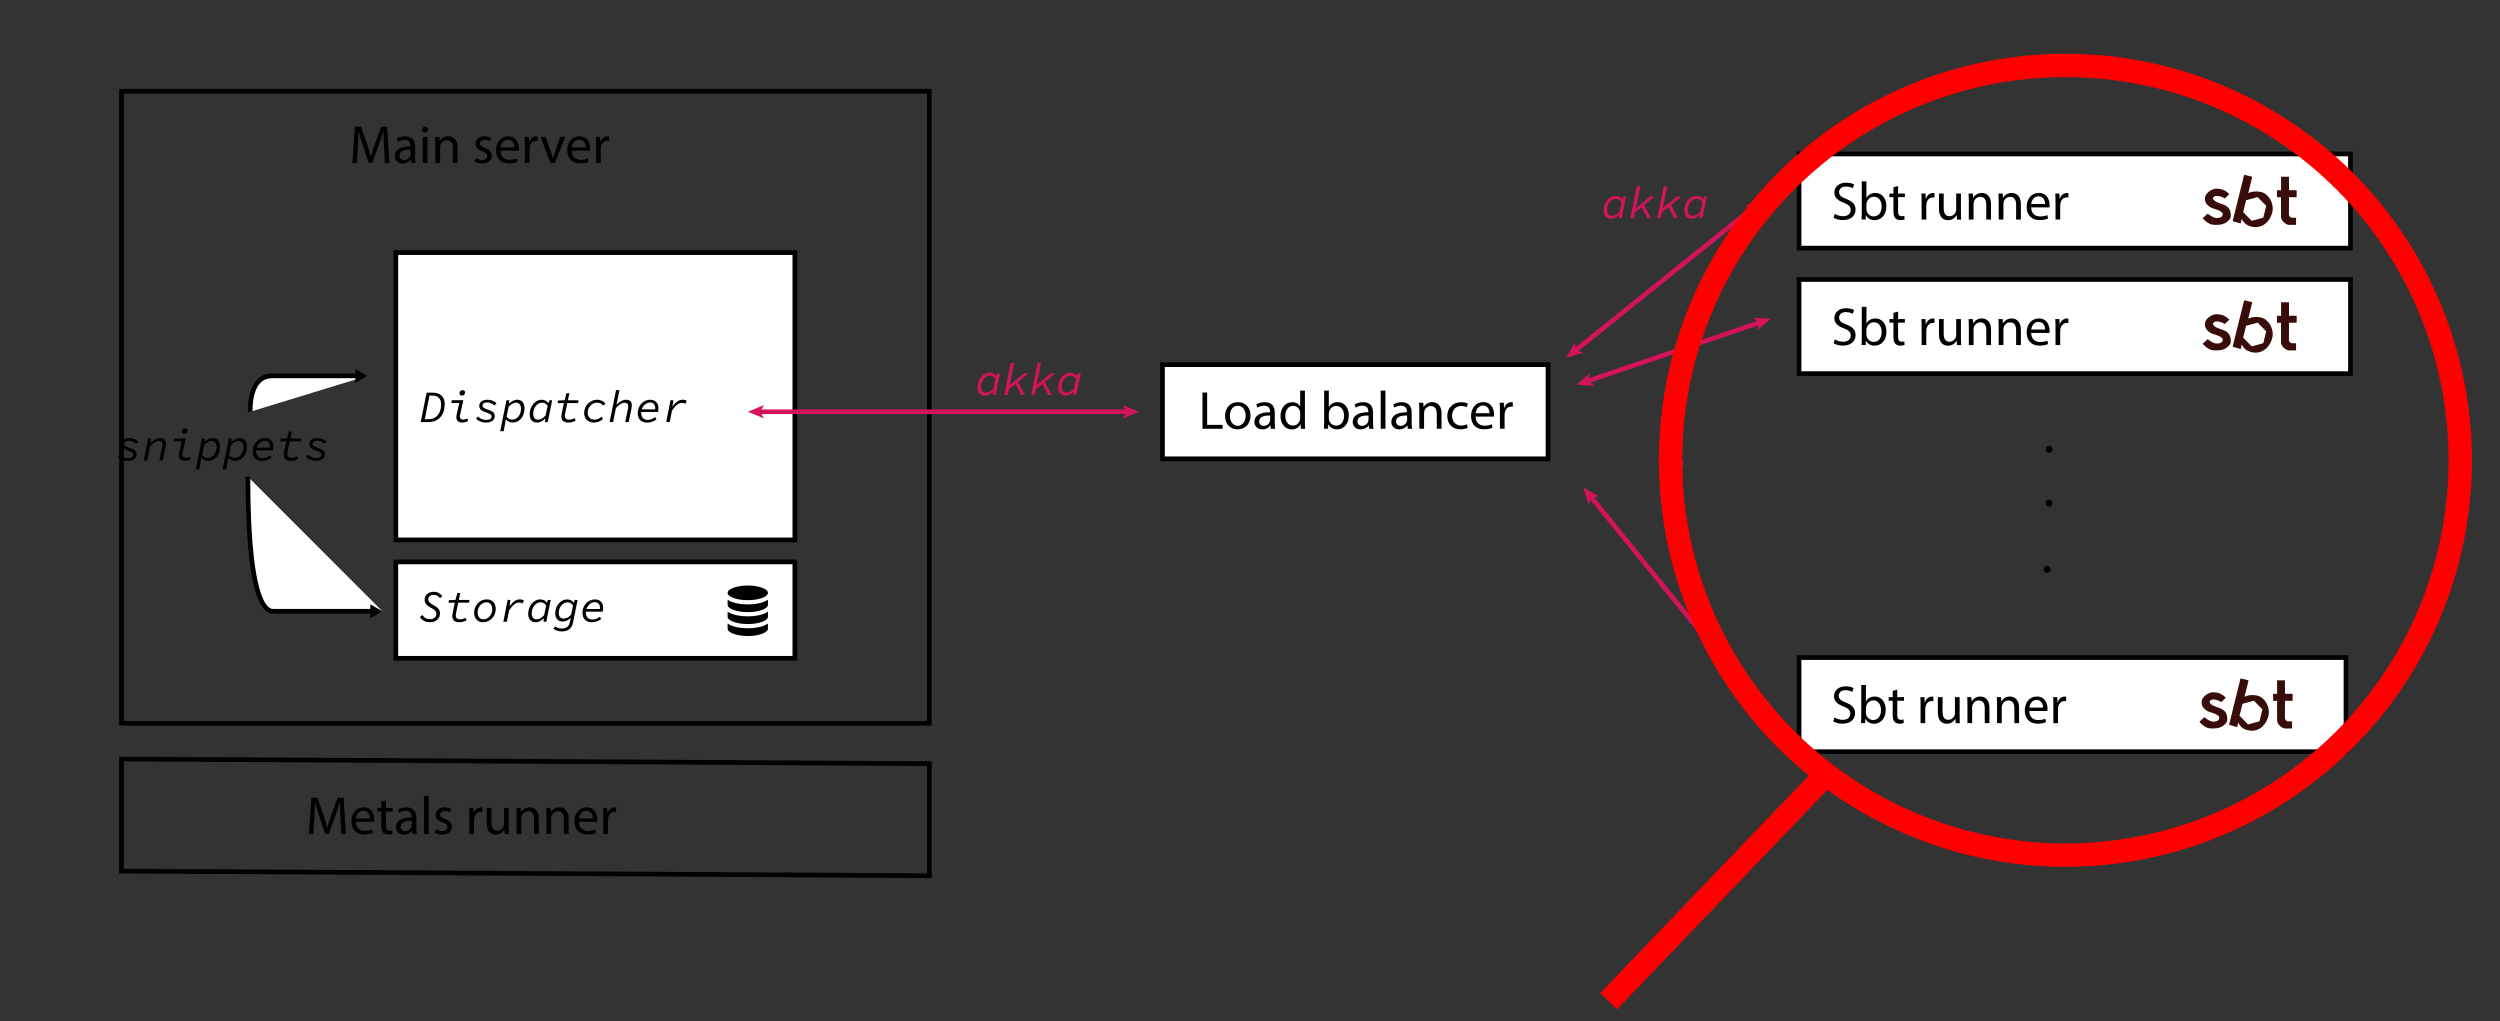 <?xml version="1.0" encoding="utf-8"?>
<!-- Generator: Adobe Illustrator 26.0.1, SVG Export Plug-In . SVG Version: 6.00 Build 0)  -->
<svg version="1.1" id="Layer_1" xmlns="http://www.w3.org/2000/svg" xmlns:xlink="http://www.w3.org/1999/xlink" x="0px" y="0px"
	 viewBox="0 0 1070 437" style="enable-background:new 0 0 1070 437;" xml:space="preserve">
<rect x="0" y="0" width="1070" height="437" fill="#333333" stroke="none"/>
<style type="text/css">
	.st0{fill:#FFFFFF;stroke:#000000;stroke-width:3;stroke-miterlimit:10;}
	.st1{fill:none;stroke:#D4145A;stroke-width:2;stroke-linecap:round;stroke-miterlimit:10;}
	.st2{fill:#D4145A;}
	.st3{fill:#FFFFFF;stroke:#000000;stroke-width:2;stroke-miterlimit:10;}
	.st4{fill:#FFFFFF;}
	.st5{fill:none;stroke:#000000;stroke-width:2;stroke-miterlimit:10;}
	.st6{fill:none;stroke:#D4145A;stroke-width:2;stroke-miterlimit:10;}
	.st7{fill:#380D09;}
	.st8{fill:url(#SVGID_1_);}
	.st9{fill:url(#SVGID_00000126302661713450855180000004460845294604666295_);}
	.st10{fill:url(#SVGID_00000044176819439540539820000010463084611781677247_);}
	.st11{fill:url(#SVGID_00000121266672227125290190000002489706898854717064_);}
	.st12{fill:url(#SVGID_00000122688299636443101160000002663856614888203152_);}
	.st13{fill:none;stroke:#D4145A;stroke-miterlimit:10;}
	.st14{fill:url(#SVGID_00000022542744233394939550000017510074016319963282_);}
	.st15{fill:url(#SVGID_00000167381222700012250990000001252634021657695422_);}
	.st16{fill:url(#SVGID_00000098218928547696685390000003131801573117448333_);}
	.st17{fill:url(#SVGID_00000029757748722338593960000017772569378101101233_);}
	.st18{fill:url(#SVGID_00000035511740069786041870000001794290878975689390_);}
	.st19{fill-rule:evenodd;clip-rule:evenodd;fill:#9AA7B0;}
	.st20{fill-rule:evenodd;clip-rule:evenodd;fill:#40B6E0;fill-opacity:0.7;}
	.st21{fill:none;stroke:#000000;stroke-miterlimit:10;}
	.st22{fill:none;stroke:#FF0000;stroke-width:10;stroke-miterlimit:10;}
</style>
<g>
	<path d="M164.34,62.92c-0.12-2.16-0.25-4.77-0.23-6.7h-0.07c-0.53,1.82-1.17,3.75-1.96,5.89l-2.74,7.53h-1.52l-2.51-7.39
		c-0.74-2.19-1.36-4.19-1.8-6.03h-0.05c-0.05,1.93-0.16,4.54-0.3,6.86l-0.41,6.65h-1.91l1.08-15.52h2.56l2.65,7.51
		c0.65,1.91,1.17,3.61,1.57,5.23h0.07c0.39-1.57,0.94-3.27,1.63-5.23l2.76-7.51h2.56l0.97,15.52h-1.96L164.34,62.92z"/>
	<path d="M176.01,69.74l-0.16-1.4h-0.07c-0.62,0.88-1.82,1.66-3.41,1.66c-2.26,0-3.41-1.59-3.41-3.2c0-2.69,2.39-4.17,6.7-4.14
		v-0.23c0-0.92-0.25-2.58-2.53-2.58c-1.04,0-2.12,0.32-2.9,0.83l-0.46-1.34c0.92-0.6,2.26-0.99,3.66-0.99
		c3.41,0,4.24,2.33,4.24,4.56v4.17c0,0.97,0.05,1.91,0.18,2.67H176.01z M175.71,64.05c-2.21-0.05-4.72,0.35-4.72,2.51
		c0,1.31,0.88,1.93,1.91,1.93c1.45,0,2.37-0.92,2.69-1.87c0.07-0.21,0.12-0.44,0.12-0.64V64.05z"/>
	<path d="M183.2,55.46c0.02,0.69-0.48,1.24-1.29,1.24c-0.71,0-1.22-0.55-1.22-1.24c0-0.71,0.53-1.27,1.27-1.27
		C182.71,54.19,183.2,54.75,183.2,55.46z M180.94,69.74V58.59h2.03v11.14H180.94z"/>
	<path d="M186.33,61.61c0-1.15-0.02-2.1-0.09-3.02h1.8l0.12,1.84h0.05c0.55-1.06,1.84-2.1,3.68-2.1c1.54,0,3.94,0.92,3.94,4.74v6.65
		h-2.03v-6.42c0-1.8-0.67-3.29-2.58-3.29c-1.34,0-2.37,0.94-2.72,2.07c-0.09,0.25-0.14,0.6-0.14,0.94v6.7h-2.03V61.61z"/>
	<path d="M203.71,67.66c0.6,0.39,1.66,0.81,2.67,0.81c1.47,0,2.17-0.74,2.17-1.66c0-0.97-0.58-1.5-2.07-2.05
		c-2-0.71-2.95-1.82-2.95-3.15c0-1.8,1.45-3.27,3.84-3.27c1.13,0,2.12,0.32,2.74,0.69l-0.51,1.47c-0.44-0.28-1.24-0.64-2.28-0.64
		c-1.2,0-1.87,0.69-1.87,1.52c0,0.92,0.67,1.34,2.12,1.89c1.93,0.74,2.92,1.7,2.92,3.36c0,1.96-1.52,3.34-4.17,3.34
		c-1.22,0-2.35-0.3-3.13-0.76L203.71,67.66z"/>
	<path d="M214.23,64.53c0.05,2.74,1.8,3.87,3.82,3.87c1.45,0,2.33-0.25,3.08-0.58l0.35,1.45c-0.71,0.32-1.93,0.69-3.71,0.69
		c-3.43,0-5.48-2.26-5.48-5.62c0-3.36,1.98-6.01,5.23-6.01c3.64,0,4.61,3.2,4.61,5.25c0,0.41-0.05,0.74-0.07,0.94H214.23z
		 M220.17,63.08c0.02-1.29-0.53-3.29-2.81-3.29c-2.05,0-2.95,1.89-3.11,3.29H220.17z"/>
	<path d="M224.64,62.07c0-1.31-0.02-2.44-0.09-3.48h1.77l0.07,2.19h0.09c0.51-1.5,1.73-2.44,3.09-2.44c0.23,0,0.39,0.02,0.58,0.07
		v1.91c-0.21-0.05-0.41-0.07-0.69-0.07c-1.43,0-2.44,1.08-2.72,2.6c-0.05,0.28-0.09,0.6-0.09,0.94v5.94h-2V62.07z"/>
	<path d="M233.53,58.59l2.19,6.26c0.37,1.01,0.67,1.93,0.9,2.85h0.07c0.25-0.92,0.58-1.84,0.94-2.85l2.16-6.26h2.12l-4.38,11.14
		h-1.93l-4.24-11.14H233.53z"/>
	<path d="M244.72,64.53c0.05,2.74,1.8,3.87,3.82,3.87c1.45,0,2.33-0.25,3.08-0.58l0.35,1.45c-0.71,0.32-1.93,0.69-3.71,0.69
		c-3.43,0-5.48-2.26-5.48-5.62c0-3.36,1.98-6.01,5.23-6.01c3.64,0,4.61,3.2,4.61,5.25c0,0.41-0.05,0.74-0.07,0.94H244.72z
		 M250.66,63.08c0.02-1.29-0.53-3.29-2.81-3.29c-2.05,0-2.95,1.89-3.11,3.29H250.66z"/>
	<path d="M255.12,62.07c0-1.31-0.02-2.44-0.09-3.48h1.77l0.07,2.19h0.09c0.51-1.5,1.73-2.44,3.09-2.44c0.23,0,0.39,0.02,0.58,0.07
		v1.91c-0.21-0.05-0.41-0.07-0.69-0.07c-1.43,0-2.44,1.08-2.72,2.6c-0.05,0.28-0.09,0.6-0.09,0.94v5.94h-2V62.07z"/>
</g>
<rect x="169.42" y="240.5" class="st3" width="170.77" height="41.25"/>
<rect x="169.42" y="108.11" class="st3" width="170.77" height="122.96"/>
<g>
	<path d="M179.73,264.06l1.04-0.84c0.75,1.17,1.82,1.8,3.26,1.8c1.57,0,2.74-0.88,2.74-2.32c0-0.96-0.59-1.55-1.55-2.11l-1.44-0.86
		c-1.09-0.63-2.05-1.59-2.05-3.05c0-1.94,1.63-3.4,3.88-3.4c1.63,0,2.97,0.82,3.72,1.86l-1,0.84c-0.61-0.79-1.55-1.42-2.8-1.42
		c-1.34,0-2.24,0.94-2.24,1.98c0,0.96,0.67,1.52,1.46,1.99l1.52,0.9c1.19,0.75,2.05,1.61,2.05,3.13c0,2.36-1.88,3.76-4.28,3.76
		C182.01,266.32,180.59,265.44,179.73,264.06z"/>
	<path d="M193.58,263.65c0-0.4,0.06-0.77,0.15-1.21l0.92-4.49h-2.71l0.21-1.09l2.8-0.1l0.81-2.99H197l-0.61,2.99h4.58l-0.25,1.19
		h-4.6l-0.94,4.53c-0.08,0.35-0.1,0.59-0.1,0.84c0,1.19,0.67,1.75,1.73,1.75c0.92,0,1.75-0.29,2.42-0.67l0.48,1.07
		c-0.81,0.5-1.98,0.84-3.28,0.84C194.46,266.32,193.58,265.25,193.58,263.65z"/>
	<path d="M202.92,262.23c0-3.26,2.51-5.7,5.37-5.7c2.44,0,3.89,1.67,3.89,4.09c0,3.26-2.51,5.7-5.35,5.7
		C204.38,266.32,202.92,264.65,202.92,262.23z M210.69,260.72c0-1.8-0.94-2.93-2.51-2.93c-1.98,0-3.76,1.94-3.76,4.35
		c0,1.8,0.94,2.93,2.51,2.93C208.91,265.07,210.69,263.14,210.69,260.72z"/>
	<path d="M217.26,256.75l1.23,0.02l-0.4,2.67h0.08c1.05-1.59,2.55-2.9,4.18-2.9c0.81,0,1.44,0.17,1.88,0.48l-0.59,1.27
		c-0.48-0.29-0.94-0.4-1.55-0.4c-1.44,0-2.93,1.36-4.2,3.38l-0.98,4.83h-1.48L217.26,256.75z"/>
	<path d="M226.07,262.75c0-3.34,2.28-6.21,5.12-6.21c1.32,0,2.32,0.56,2.84,1.4h0.08l0.38-1.17h1.21l-1.88,9.32h-1.21l0.13-1.42
		h-0.08c-0.98,1-2.21,1.65-3.41,1.65C227.33,266.32,226.07,265.07,226.07,262.75z M232.89,263.27l0.86-4.12
		c-0.63-0.98-1.51-1.36-2.38-1.36c-2.13,0-3.8,2.24-3.8,4.74c0,1.75,0.84,2.55,2.13,2.55C230.73,265.07,231.88,264.46,232.89,263.27
		z"/>
	<path d="M236.89,269.1l0.69-1.07c0.75,0.65,1.84,1,2.88,1c1.65,0,2.99-0.75,3.38-2.53l0.44-1.98h-0.08c-0.9,0.88-2.13,1.5-3.32,1.5
		c-1.98,0-3.24-1.27-3.24-3.49c0-3.28,2.28-5.98,5.06-5.98c1.32,0,2.32,0.56,2.84,1.4h0.08l0.4-1.17h1.19l-1.98,9.78
		c-0.52,2.63-2.46,3.7-4.79,3.7C238.9,270.25,237.73,269.75,236.89,269.1z M244.42,263.12l0.84-3.95c-0.67-0.98-1.48-1.38-2.4-1.38
		c-1.99,0-3.72,2.09-3.72,4.49c0,1.71,0.82,2.49,2.17,2.49C242.33,264.77,243.45,264.17,244.42,263.12z"/>
	<path d="M249.3,262.29c0-3.36,2.49-5.75,5.31-5.75c2.28,0,3.55,1.52,3.55,3.59c0,0.65-0.15,1.42-0.25,1.67h-7.48l0.19-1.15h6.66
		l-0.61,0.29c0.08-0.27,0.12-0.58,0.12-0.86c0-1.46-0.86-2.36-2.24-2.36c-1.8,0-3.78,1.8-3.78,4.51c0,1.88,1.11,2.93,2.8,2.93
		c1.23,0,2.32-0.52,3.18-1.21l0.56,1c-0.94,0.75-2.4,1.38-4.03,1.38C250.85,266.32,249.3,264.9,249.3,262.29z"/>
</g>
<path d="M328.68,266.87v2.21c0,1.73-4.02,3.14-8.63,3.14c-4.61,0-8.63-1.41-8.63-3.14v-2.21c2.09,1.57,6.05,2.03,8.63,2.03
	C322.64,268.9,326.6,268.43,328.68,266.87z M320.05,263.8c-2.6,0-6.55-0.47-8.63-2.03v2.19c0,1.74,4.02,3.14,8.63,3.14
	c4.62,0,8.63-1.41,8.63-3.14v-2.19C326.59,263.33,322.63,263.8,320.05,263.8z M320.05,250.6c-4.61,0-8.63,1.41-8.63,3.14
	c0,1.74,4.02,3.14,8.63,3.14c4.62,0,8.63-1.41,8.63-3.14C328.68,252.01,324.66,250.6,320.05,250.6z M320.05,258.69
	c-2.6,0-6.55-0.47-8.63-2.03v2.2c0,1.74,4.02,3.14,8.63,3.14c4.62,0,8.63-1.41,8.63-3.14v-2.2
	C326.59,258.22,322.63,258.69,320.05,258.69z"/>
<g>
	<path d="M182.59,168.05h2.51c3.41,0,5.24,1.78,5.24,4.91c0,4.58-2.55,7.67-6.87,7.67h-3.39L182.59,168.05z M183.47,179.41
		c3.3,0,5.33-2.47,5.33-6.35c0-2.4-1.32-3.78-3.76-3.78h-1.21l-2.01,10.13H183.47z"/>
	<path d="M195.31,178.52c0-0.33,0.06-0.65,0.13-1.04l1.13-4.99h-3.41l0.25-1.19h4.87l-1.38,6.33c-0.06,0.21-0.08,0.42-0.08,0.59
		c0,0.98,0.58,1.38,1.42,1.38c0.58,0,1.11-0.19,1.78-0.48l0.34,1.11c-0.79,0.36-1.53,0.61-2.55,0.61
		C196.33,180.86,195.31,180.06,195.31,178.52z M196.64,168.3c0-0.71,0.61-1.32,1.32-1.32c0.67,0,1.11,0.38,1.11,1.04
		c0,0.75-0.61,1.32-1.34,1.32C197.12,169.34,196.64,168.97,196.64,168.3z"/>
	<path d="M203.74,179.16l0.86-0.94c0.9,1.02,2.19,1.5,3.53,1.5c1.3,0,2.26-0.46,2.26-1.48c0-0.9-0.9-1.25-2.46-1.76
		c-1.94-0.65-2.8-1.44-2.8-2.74c0-1.78,1.59-2.65,3.49-2.65c1.78,0,3.11,0.73,3.89,1.52l-0.83,0.92c-0.77-0.67-1.84-1.29-3.22-1.29
		c-1.21,0-1.94,0.5-1.94,1.32c0,0.86,0.81,1.25,2.3,1.76c1.75,0.58,2.95,1.21,2.95,2.72c0,2.01-1.75,2.82-3.93,2.82
		C206.25,180.86,204.64,180.19,203.74,179.16z"/>
	<path d="M216.75,171.31h1.23l-0.17,1.44h0.08c0.96-0.9,2.15-1.67,3.43-1.67c1.94,0,3.18,1.32,3.18,3.7c0,3.38-2.05,6.08-5.12,6.08
		c-1.17,0-2.21-0.56-2.8-1.34h-0.08l-0.35,1.99l-0.58,3.05h-1.48L216.75,171.31z M222.98,174.99c0-1.8-0.86-2.67-2.17-2.67
		c-0.94,0-2.15,0.67-3.13,1.78l-0.86,4.18c0.65,0.98,1.55,1.32,2.46,1.32C221.41,179.62,222.98,177.51,222.98,174.99z"/>
	<path d="M226.7,177.3c0-3.34,2.28-6.21,5.12-6.21c1.32,0,2.32,0.56,2.84,1.4h0.08l0.38-1.17h1.21l-1.88,9.32h-1.21l0.13-1.42h-0.08
		c-0.98,1-2.21,1.65-3.41,1.65C227.97,180.86,226.7,179.62,226.7,177.3z M233.53,177.81l0.86-4.12c-0.63-0.98-1.51-1.36-2.38-1.36
		c-2.13,0-3.8,2.24-3.8,4.74c0,1.75,0.84,2.55,2.13,2.55C231.37,179.62,232.52,179,233.53,177.81z"/>
	<path d="M240.27,178.2c0-0.4,0.06-0.77,0.15-1.21l0.92-4.49h-2.71l0.21-1.09l2.8-0.1l0.81-2.99h1.23l-0.61,2.99h4.58l-0.25,1.19
		h-4.6l-0.94,4.53c-0.08,0.35-0.1,0.59-0.1,0.84c0,1.19,0.67,1.75,1.73,1.75c0.92,0,1.75-0.29,2.42-0.67l0.48,1.07
		c-0.81,0.5-1.98,0.84-3.28,0.84C241.15,180.86,240.27,179.79,240.27,178.2z"/>
	<path d="M250.02,176.76c0-3.4,2.7-5.68,5.62-5.68c1.63,0,2.84,0.79,3.51,1.67l-0.96,0.84c-0.67-0.84-1.53-1.27-2.74-1.27
		c-1.92,0-3.93,1.88-3.93,4.26c0,2.03,1.27,3.03,2.99,3.03c1.09,0,2.11-0.52,2.97-1.29l0.59,1.02c-0.98,0.9-2.36,1.52-3.76,1.52
		C251.88,180.86,250.02,179.48,250.02,176.76z"/>
	<path d="M263.66,166.98h1.48l-1.02,5.01l-0.31,1.19h0.08c1.15-1.13,2.49-2.09,4.12-2.09c1.65,0,2.4,0.92,2.4,2.32
		c0,0.54-0.08,1.02-0.17,1.53l-1.15,5.7h-1.48l1.11-5.54c0.1-0.48,0.17-0.88,0.17-1.3c0-0.92-0.52-1.42-1.48-1.42
		c-1.25,0-2.53,0.82-3.8,2.24l-1.21,6.02h-1.48L263.66,166.98z"/>
	<path d="M272.96,176.84c0-3.36,2.49-5.75,5.31-5.75c2.28,0,3.55,1.52,3.55,3.59c0,0.65-0.15,1.42-0.25,1.67h-7.48l0.19-1.15h6.66
		l-0.61,0.29c0.08-0.27,0.12-0.58,0.12-0.86c0-1.46-0.86-2.36-2.24-2.36c-1.8,0-3.78,1.8-3.78,4.51c0,1.88,1.11,2.93,2.8,2.93
		c1.23,0,2.32-0.52,3.18-1.21l0.56,1c-0.94,0.75-2.4,1.38-4.03,1.38C274.52,180.86,272.96,179.44,272.96,176.84z"/>
	<path d="M286.97,171.29l1.23,0.02l-0.4,2.67h0.08c1.05-1.59,2.55-2.9,4.18-2.9c0.81,0,1.44,0.17,1.88,0.48l-0.59,1.27
		c-0.48-0.29-0.94-0.4-1.55-0.4c-1.44,0-2.93,1.36-4.2,3.38l-0.98,4.83h-1.48L286.97,171.29z"/>
</g>
<g>
	<path d="M50.41,195.54l0.86-0.94c0.9,1.02,2.19,1.5,3.53,1.5c1.3,0,2.26-0.46,2.26-1.48c0-0.9-0.9-1.25-2.46-1.76
		c-1.94-0.65-2.8-1.44-2.8-2.74c0-1.78,1.59-2.65,3.49-2.65c1.78,0,3.11,0.73,3.89,1.52l-0.83,0.92c-0.77-0.67-1.84-1.29-3.22-1.29
		c-1.21,0-1.94,0.5-1.94,1.32c0,0.86,0.81,1.25,2.3,1.76c1.75,0.58,2.95,1.21,2.95,2.72c0,2.01-1.75,2.82-3.93,2.82
		C52.92,197.24,51.31,196.57,50.41,195.54z"/>
	<path d="M63.4,187.69h1.23l-0.25,1.9h0.08c1.13-1.11,2.51-2.13,4.18-2.13c1.65,0,2.4,0.92,2.4,2.32c0,0.54-0.08,1.02-0.17,1.53
		l-1.15,5.7h-1.48l1.11-5.54c0.1-0.48,0.17-0.88,0.17-1.3c0-0.92-0.52-1.42-1.48-1.42c-1.25,0-2.53,0.82-3.8,2.24l-1.21,6.02h-1.48
		L63.4,187.69z"/>
	<path d="M76.52,194.9c0-0.33,0.06-0.65,0.13-1.04l1.13-4.99h-3.41l0.25-1.19h4.87l-1.38,6.33c-0.06,0.21-0.08,0.42-0.08,0.59
		c0,0.98,0.58,1.38,1.42,1.38c0.58,0,1.11-0.19,1.78-0.48l0.34,1.11c-0.79,0.36-1.53,0.61-2.55,0.61
		C77.54,197.24,76.52,196.44,76.52,194.9z M77.85,184.68c0-0.71,0.61-1.32,1.32-1.32c0.67,0,1.11,0.38,1.11,1.04
		c0,0.75-0.61,1.32-1.34,1.32C78.33,185.72,77.85,185.35,77.85,184.68z"/>
	<path d="M86.45,187.69h1.23l-0.17,1.44h0.08c0.96-0.9,2.15-1.67,3.43-1.67c1.94,0,3.18,1.32,3.18,3.7c0,3.38-2.05,6.08-5.12,6.08
		c-1.17,0-2.21-0.56-2.8-1.34H86.2l-0.35,1.99l-0.58,3.05H83.8L86.45,187.69z M92.68,191.37c0-1.8-0.86-2.67-2.17-2.67
		c-0.94,0-2.15,0.67-3.13,1.78l-0.86,4.18c0.65,0.98,1.55,1.32,2.46,1.32C91.11,196,92.68,193.89,92.68,191.37z"/>
	<path d="M97.96,187.69h1.23l-0.17,1.44h0.08c0.96-0.9,2.15-1.67,3.43-1.67c1.94,0,3.18,1.32,3.18,3.7c0,3.38-2.05,6.08-5.12,6.08
		c-1.17,0-2.21-0.56-2.8-1.34h-0.08l-0.35,1.99l-0.58,3.05h-1.48L97.96,187.69z M104.19,191.37c0-1.8-0.86-2.67-2.17-2.67
		c-0.94,0-2.15,0.67-3.13,1.78l-0.86,4.18c0.65,0.98,1.55,1.32,2.46,1.32C102.62,196,104.19,193.89,104.19,191.37z"/>
	<path d="M108.13,193.22c0-3.36,2.49-5.75,5.31-5.75c2.28,0,3.55,1.52,3.55,3.59c0,0.65-0.15,1.42-0.25,1.67h-7.48l0.19-1.15h6.66
		l-0.61,0.29c0.08-0.27,0.12-0.58,0.12-0.86c0-1.46-0.86-2.36-2.24-2.36c-1.8,0-3.78,1.8-3.78,4.51c0,1.88,1.11,2.93,2.8,2.93
		c1.23,0,2.32-0.52,3.18-1.21l0.56,1c-0.94,0.75-2.4,1.38-4.03,1.38C109.68,197.24,108.13,195.82,108.13,193.22z"/>
	<path d="M121.48,194.58c0-0.4,0.06-0.77,0.15-1.21l0.92-4.49h-2.71l0.21-1.09l2.8-0.1l0.81-2.99h1.23l-0.61,2.99h4.58l-0.25,1.19
		h-4.6l-0.94,4.53c-0.08,0.35-0.1,0.59-0.1,0.84c0,1.19,0.67,1.75,1.73,1.75c0.92,0,1.75-0.29,2.42-0.67l0.48,1.07
		c-0.81,0.5-1.98,0.84-3.28,0.84C122.36,197.24,121.48,196.17,121.48,194.58z"/>
	<path d="M131,195.54l0.86-0.94c0.9,1.02,2.19,1.5,3.53,1.5c1.3,0,2.26-0.46,2.26-1.48c0-0.9-0.9-1.25-2.46-1.76
		c-1.94-0.65-2.8-1.44-2.8-2.74c0-1.78,1.59-2.65,3.49-2.65c1.78,0,3.11,0.73,3.89,1.52l-0.83,0.92c-0.77-0.67-1.84-1.29-3.22-1.29
		c-1.21,0-1.94,0.5-1.94,1.32c0,0.86,0.81,1.25,2.3,1.76c1.75,0.58,2.95,1.21,2.95,2.72c0,2.01-1.75,2.82-3.93,2.82
		C133.51,197.24,131.9,196.57,131,195.54z"/>
</g>
<g>
	<path class="st4" d="M107.06,176.23c0-15.35,7.68-15.35,9.59-15.35s40.61,0,40.61,0"/>
	<g>
		<path class="st5" d="M107.06,176.23c0-15.35,7.67-15.35,9.59-15.35c1.52,0,26.17,0,36.31,0"/>
		<g>
			<polygon points="152.09,163.87 157.27,160.88 152.09,157.88 			"/>
		</g>
	</g>
</g>
<g>
	<path class="st4" d="M106.1,204.05c0,15.35,0.63,26.6,1.58,34.86c2.64,22.7,7.8,22.7,9.41,22.7c2.2,0,46.56,0,46.56,0"/>
	<g>
		<path class="st5" d="M106.1,204.05c0,15.35,0.63,26.6,1.58,34.86c2.64,22.7,7.8,22.7,9.41,22.7c1.78,0,31.07,0,42.26,0"/>
		<g>
			<polygon points="158.49,264.6 163.67,261.61 158.49,258.62 			"/>
		</g>
	</g>
</g>
<g>
	<path d="M145.7,350.14c-0.12-2.16-0.25-4.77-0.23-6.7h-0.07c-0.53,1.82-1.17,3.75-1.96,5.89l-2.74,7.53h-1.52l-2.51-7.39
		c-0.74-2.19-1.36-4.19-1.8-6.03h-0.05c-0.05,1.93-0.16,4.54-0.3,6.86l-0.41,6.65h-1.91l1.08-15.52h2.56l2.65,7.51
		c0.65,1.91,1.17,3.61,1.57,5.23h0.07c0.39-1.57,0.94-3.27,1.63-5.23l2.76-7.51h2.56l0.97,15.52h-1.96L145.7,350.14z"/>
	<path d="M152.33,351.75c0.05,2.74,1.8,3.87,3.82,3.87c1.45,0,2.33-0.25,3.08-0.58l0.35,1.45c-0.71,0.32-1.93,0.69-3.71,0.69
		c-3.43,0-5.48-2.26-5.48-5.62c0-3.36,1.98-6.01,5.23-6.01c3.64,0,4.61,3.2,4.61,5.25c0,0.41-0.05,0.74-0.07,0.94H152.33z
		 M158.27,350.3c0.02-1.29-0.53-3.29-2.81-3.29c-2.05,0-2.95,1.89-3.11,3.29H158.27z"/>
	<path d="M165.18,342.61v3.2h2.9v1.54h-2.9v6.01c0,1.38,0.39,2.16,1.52,2.16c0.53,0,0.92-0.07,1.17-0.14l0.09,1.52
		c-0.39,0.16-1.01,0.28-1.8,0.28c-0.94,0-1.7-0.3-2.19-0.85c-0.58-0.6-0.78-1.59-0.78-2.9v-6.08h-1.73v-1.54h1.73v-2.67
		L165.18,342.61z"/>
	<path d="M176.53,356.95l-0.16-1.4h-0.07c-0.62,0.88-1.82,1.66-3.41,1.66c-2.26,0-3.41-1.59-3.41-3.2c0-2.69,2.39-4.17,6.7-4.14
		v-0.23c0-0.92-0.25-2.58-2.53-2.58c-1.04,0-2.12,0.32-2.9,0.83l-0.46-1.34c0.92-0.6,2.26-0.99,3.66-0.99
		c3.41,0,4.24,2.33,4.24,4.56v4.17c0,0.97,0.05,1.91,0.18,2.67H176.53z M176.23,351.26c-2.21-0.05-4.72,0.35-4.72,2.51
		c0,1.31,0.88,1.93,1.91,1.93c1.45,0,2.37-0.92,2.69-1.87c0.07-0.21,0.12-0.44,0.12-0.64V351.26z"/>
	<path d="M181.46,340.6h2.03v16.35h-2.03V340.6z"/>
	<path d="M186.62,354.88c0.6,0.39,1.66,0.81,2.67,0.81c1.47,0,2.17-0.74,2.17-1.66c0-0.97-0.58-1.5-2.07-2.05
		c-2-0.71-2.95-1.82-2.95-3.15c0-1.8,1.45-3.27,3.84-3.27c1.13,0,2.12,0.32,2.74,0.69l-0.51,1.47c-0.44-0.28-1.24-0.64-2.28-0.64
		c-1.2,0-1.87,0.69-1.87,1.52c0,0.92,0.67,1.34,2.12,1.89c1.93,0.74,2.92,1.7,2.92,3.36c0,1.96-1.52,3.34-4.17,3.34
		c-1.22,0-2.35-0.3-3.13-0.76L186.62,354.88z"/>
	<path d="M200.89,349.28c0-1.31-0.02-2.44-0.09-3.48h1.77l0.07,2.19h0.09c0.51-1.5,1.73-2.44,3.09-2.44c0.23,0,0.39,0.02,0.58,0.07
		v1.91c-0.21-0.05-0.41-0.07-0.69-0.07c-1.43,0-2.44,1.08-2.72,2.6c-0.05,0.28-0.09,0.6-0.09,0.94v5.94h-2V349.28z"/>
	<path d="M217.75,353.91c0,1.15,0.02,2.16,0.09,3.04h-1.8l-0.12-1.82h-0.05c-0.53,0.9-1.7,2.07-3.68,2.07
		c-1.75,0-3.85-0.97-3.85-4.88v-6.52h2.03v6.17c0,2.12,0.65,3.55,2.49,3.55c1.36,0,2.3-0.94,2.67-1.84c0.12-0.3,0.18-0.67,0.18-1.04
		v-6.84h2.03V353.91z"/>
	<path d="M221.11,348.82c0-1.15-0.02-2.1-0.09-3.02h1.8l0.12,1.84h0.05c0.55-1.06,1.84-2.1,3.68-2.1c1.54,0,3.94,0.92,3.94,4.74
		v6.65h-2.03v-6.42c0-1.8-0.67-3.29-2.58-3.29c-1.34,0-2.37,0.94-2.72,2.07c-0.09,0.25-0.14,0.6-0.14,0.94v6.7h-2.03V348.82z"/>
	<path d="M233.88,348.82c0-1.15-0.02-2.1-0.09-3.02h1.8l0.12,1.84h0.05c0.55-1.06,1.84-2.1,3.68-2.1c1.54,0,3.94,0.92,3.94,4.74
		v6.65h-2.03v-6.42c0-1.8-0.67-3.29-2.58-3.29c-1.34,0-2.37,0.94-2.72,2.07c-0.09,0.25-0.14,0.6-0.14,0.94v6.7h-2.03V348.82z"/>
	<path d="M247.79,351.75c0.05,2.74,1.8,3.87,3.82,3.87c1.45,0,2.33-0.25,3.08-0.58l0.35,1.45c-0.71,0.32-1.93,0.69-3.71,0.69
		c-3.43,0-5.48-2.26-5.48-5.62c0-3.36,1.98-6.01,5.23-6.01c3.64,0,4.61,3.2,4.61,5.25c0,0.41-0.05,0.74-0.07,0.94H247.79z
		 M253.73,350.3c0.02-1.29-0.53-3.29-2.81-3.29c-2.05,0-2.95,1.89-3.11,3.29H253.73z"/>
	<path d="M258.2,349.28c0-1.31-0.02-2.44-0.09-3.48h1.77l0.07,2.19h0.09c0.51-1.5,1.73-2.44,3.09-2.44c0.23,0,0.39,0.02,0.58,0.07
		v1.91c-0.21-0.05-0.41-0.07-0.69-0.07c-1.43,0-2.44,1.08-2.72,2.6c-0.05,0.28-0.09,0.6-0.09,0.94v5.94h-2V349.28z"/>
</g>
<rect x="52" y="39.04" class="st5" width="345.76" height="270.54"/>
<polygon class="st5" points="397.76,374.82 52,372.82 52,324.85 397.76,326.85 "/>
<g>
	<g>
		<line class="st6" x1="324.99" y1="176.23" x2="482.57" y2="176.23"/>
		<g>
			<polygon class="st2" points="320.05,176.23 327.01,179.07 325.36,176.23 327.01,173.38 			"/>
		</g>
		<g>
			<polygon class="st2" points="487.51,176.23 480.55,179.07 482.2,176.23 480.55,173.38 			"/>
		</g>
	</g>
</g>
<rect x="497.53" y="156.08" class="st3" width="165.01" height="40.29"/>
<g>
	<path d="M514.66,168h2v13.84h6.63v1.68h-8.63V168z"/>
	<path d="M535.22,177.85c0,4.12-2.85,5.92-5.55,5.92c-3.02,0-5.34-2.21-5.34-5.73c0-3.73,2.44-5.92,5.53-5.92
		C533.05,172.12,535.22,174.44,535.22,177.85z M526.38,177.97c0,2.44,1.41,4.28,3.38,4.28c1.93,0,3.38-1.82,3.38-4.33
		c0-1.89-0.94-4.28-3.34-4.28C527.41,173.64,526.38,175.85,526.38,177.97z"/>
	<path d="M543.94,183.52l-0.16-1.4h-0.07c-0.62,0.88-1.82,1.66-3.41,1.66c-2.26,0-3.41-1.59-3.41-3.2c0-2.69,2.39-4.17,6.7-4.14
		v-0.23c0-0.92-0.25-2.58-2.53-2.58c-1.04,0-2.12,0.32-2.9,0.83l-0.46-1.34c0.92-0.6,2.26-0.99,3.66-0.99
		c3.41,0,4.24,2.33,4.24,4.56v4.17c0,0.97,0.05,1.91,0.18,2.67H543.94z M543.64,177.83c-2.21-0.05-4.72,0.35-4.72,2.51
		c0,1.31,0.88,1.93,1.91,1.93c1.45,0,2.37-0.92,2.69-1.87c0.07-0.21,0.12-0.44,0.12-0.64V177.83z"/>
	<path d="M558.5,167.17v13.47c0,0.99,0.02,2.12,0.09,2.88h-1.82l-0.09-1.93h-0.05c-0.62,1.24-1.98,2.19-3.8,2.19
		c-2.69,0-4.77-2.28-4.77-5.66c-0.02-3.71,2.28-5.99,5-5.99c1.7,0,2.86,0.81,3.36,1.7h0.05v-6.65H558.5z M556.47,176.91
		c0-0.25-0.02-0.6-0.09-0.85c-0.3-1.29-1.41-2.35-2.92-2.35c-2.09,0-3.34,1.84-3.34,4.31c0,2.26,1.11,4.12,3.29,4.12
		c1.36,0,2.6-0.9,2.97-2.42c0.07-0.28,0.09-0.55,0.09-0.88V176.91z"/>
	<path d="M566.65,183.52c0.05-0.76,0.09-1.89,0.09-2.88v-13.47h2v7h0.05c0.71-1.24,2-2.05,3.8-2.05c2.76,0,4.72,2.3,4.7,5.69
		c0,3.98-2.51,5.96-5,5.96c-1.61,0-2.9-0.62-3.73-2.1h-0.07l-0.09,1.84H566.65z M568.74,179.05c0,0.25,0.05,0.51,0.09,0.74
		c0.39,1.4,1.57,2.37,3.04,2.37c2.12,0,3.38-1.73,3.38-4.28c0-2.23-1.15-4.14-3.32-4.14c-1.38,0-2.67,0.94-3.09,2.49
		c-0.05,0.23-0.11,0.51-0.11,0.83V179.05z"/>
	<path d="M586.01,183.52l-0.16-1.4h-0.07c-0.62,0.88-1.82,1.66-3.41,1.66c-2.26,0-3.41-1.59-3.41-3.2c0-2.69,2.39-4.17,6.7-4.14
		v-0.23c0-0.92-0.25-2.58-2.53-2.58c-1.04,0-2.12,0.32-2.9,0.83l-0.46-1.34c0.92-0.6,2.26-0.99,3.66-0.99
		c3.41,0,4.24,2.33,4.24,4.56v4.17c0,0.97,0.05,1.91,0.18,2.67H586.01z M585.71,177.83c-2.21-0.05-4.72,0.35-4.72,2.51
		c0,1.31,0.88,1.93,1.91,1.93c1.45,0,2.37-0.92,2.69-1.87c0.07-0.21,0.12-0.44,0.12-0.64V177.83z"/>
	<path d="M590.94,167.17h2.03v16.35h-2.03V167.17z"/>
	<path d="M602.54,183.52l-0.16-1.4h-0.07c-0.62,0.88-1.82,1.66-3.41,1.66c-2.26,0-3.41-1.59-3.41-3.2c0-2.69,2.39-4.17,6.7-4.14
		v-0.23c0-0.92-0.25-2.58-2.53-2.58c-1.04,0-2.12,0.32-2.9,0.83l-0.46-1.34c0.92-0.6,2.26-0.99,3.66-0.99
		c3.41,0,4.24,2.33,4.24,4.56v4.17c0,0.97,0.05,1.91,0.18,2.67H602.54z M602.24,177.83c-2.21-0.05-4.72,0.35-4.72,2.51
		c0,1.31,0.88,1.93,1.91,1.93c1.45,0,2.37-0.92,2.69-1.87c0.07-0.21,0.12-0.44,0.12-0.64V177.83z"/>
	<path d="M607.47,175.39c0-1.15-0.02-2.1-0.09-3.02h1.8l0.12,1.84h0.05c0.55-1.06,1.84-2.1,3.68-2.1c1.54,0,3.94,0.92,3.94,4.74
		v6.65h-2.03v-6.42c0-1.8-0.67-3.29-2.58-3.29c-1.34,0-2.37,0.94-2.72,2.07c-0.09,0.25-0.14,0.6-0.14,0.94v6.7h-2.03V175.39z"/>
	<path d="M628.19,183.1c-0.53,0.28-1.7,0.65-3.2,0.65c-3.36,0-5.55-2.28-5.55-5.69c0-3.43,2.35-5.92,5.99-5.92
		c1.2,0,2.26,0.3,2.81,0.58l-0.46,1.57c-0.48-0.28-1.24-0.53-2.35-0.53c-2.56,0-3.94,1.89-3.94,4.21c0,2.58,1.66,4.17,3.87,4.17
		c1.15,0,1.91-0.3,2.49-0.55L628.19,183.1z"/>
	<path d="M631.55,178.31c0.05,2.74,1.8,3.87,3.82,3.87c1.45,0,2.33-0.25,3.08-0.58l0.35,1.45c-0.71,0.32-1.93,0.69-3.71,0.69
		c-3.43,0-5.48-2.26-5.48-5.62c0-3.36,1.98-6.01,5.23-6.01c3.64,0,4.61,3.2,4.61,5.25c0,0.41-0.05,0.74-0.07,0.94H631.55z
		 M637.49,176.86c0.02-1.29-0.53-3.29-2.81-3.29c-2.05,0-2.95,1.89-3.11,3.29H637.49z"/>
	<path d="M641.96,175.85c0-1.31-0.02-2.44-0.09-3.48h1.77l0.07,2.19h0.09c0.51-1.5,1.73-2.44,3.09-2.44c0.23,0,0.39,0.02,0.58,0.07
		v1.91c-0.21-0.05-0.41-0.07-0.69-0.07c-1.43,0-2.44,1.08-2.72,2.6c-0.05,0.28-0.09,0.6-0.09,0.94v5.94h-2V175.85z"/>
</g>
<g>
	<path class="st2" d="M418.37,165.75c0-3.34,2.28-6.21,5.12-6.21c1.32,0,2.32,0.56,2.84,1.4h0.08l0.38-1.17H428l-1.88,9.32h-1.21
		l0.13-1.42h-0.08c-0.98,1-2.21,1.65-3.41,1.65C419.63,169.32,418.37,168.07,418.37,165.75z M425.2,166.27l0.86-4.12
		c-0.63-0.98-1.51-1.36-2.38-1.36c-2.13,0-3.8,2.24-3.8,4.74c0,1.75,0.84,2.55,2.13,2.55C423.03,168.07,424.18,167.46,425.2,166.27z
		"/>
	<path class="st2" d="M432.55,155.43h1.5l-1.86,9.28h0.08l6.06-4.95h1.78l-4.87,4.14l-3.43,2.72l-0.5,2.46h-1.48L432.55,155.43z
		 M435.56,163.18l3.09,5.91h-1.55l-2.55-4.93L435.56,163.18z"/>
	<path class="st2" d="M444.06,155.43h1.5l-1.86,9.28h0.08l6.06-4.95h1.78l-4.87,4.14l-3.43,2.72l-0.5,2.46h-1.48L444.06,155.43z
		 M447.07,163.18l3.09,5.91h-1.55l-2.55-4.93L447.07,163.18z"/>
	<path class="st2" d="M452.9,165.75c0-3.34,2.28-6.21,5.12-6.21c1.32,0,2.32,0.56,2.84,1.4h0.08l0.38-1.17h1.21l-1.88,9.32h-1.21
		l0.13-1.42h-0.08c-0.98,1-2.21,1.65-3.41,1.65C454.17,169.32,452.9,168.07,452.9,165.75z M459.73,166.27l0.86-4.12
		c-0.63-0.98-1.51-1.36-2.38-1.36c-2.13,0-3.8,2.24-3.8,4.74c0,1.75,0.84,2.55,2.13,2.55C457.57,168.07,458.72,167.46,459.73,166.27
		z"/>
</g>
<g>
	<line class="st4" x1="670.4" y1="153.1" x2="754.11" y2="85.83"/>
	<g>
		<line class="st6" x1="674.26" y1="150.01" x2="750.26" y2="88.92"/>
		<g>
			<polygon class="st2" points="670.4,153.1 677.62,150.96 674.54,149.78 674.05,146.52 			"/>
		</g>
		<g>
			<polygon class="st2" points="754.11,85.83 750.46,92.41 749.97,89.15 746.9,87.97 			"/>
		</g>
	</g>
</g>
<rect x="769.99" y="65.9" class="st3" width="236.01" height="40.29"/>
<g>
	<path d="M785.28,91.53c0.9,0.55,2.21,1.01,3.59,1.01c2.05,0,3.25-1.08,3.25-2.65c0-1.45-0.83-2.28-2.92-3.09
		c-2.53-0.9-4.1-2.21-4.1-4.4c0-2.42,2-4.21,5.02-4.21c1.59,0,2.74,0.37,3.43,0.76l-0.55,1.63c-0.51-0.28-1.54-0.74-2.95-0.74
		c-2.12,0-2.92,1.27-2.92,2.33c0,1.45,0.94,2.16,3.09,2.99c2.62,1.01,3.96,2.28,3.96,4.56c0,2.39-1.77,4.47-5.43,4.47
		c-1.5,0-3.13-0.44-3.96-0.99L785.28,91.53z"/>
	<path d="M796.74,93.98c0.05-0.76,0.09-1.89,0.09-2.88V77.63h2v7h0.05c0.71-1.24,2-2.05,3.8-2.05c2.76,0,4.72,2.3,4.7,5.69
		c0,3.98-2.51,5.96-5,5.96c-1.61,0-2.9-0.62-3.73-2.1h-0.07l-0.09,1.84H796.74z M798.84,89.51c0,0.25,0.05,0.51,0.09,0.74
		c0.39,1.4,1.57,2.37,3.04,2.37c2.12,0,3.38-1.73,3.38-4.28c0-2.23-1.15-4.14-3.32-4.14c-1.38,0-2.67,0.94-3.09,2.49
		c-0.05,0.23-0.12,0.51-0.12,0.83V89.51z"/>
	<path d="M812.38,79.63v3.2h2.9v1.54h-2.9v6.01c0,1.38,0.39,2.16,1.52,2.16c0.53,0,0.92-0.07,1.17-0.14l0.09,1.52
		c-0.39,0.16-1.01,0.28-1.8,0.28c-0.94,0-1.7-0.3-2.19-0.85c-0.58-0.6-0.78-1.59-0.78-2.9v-6.08h-1.73v-1.54h1.73v-2.67
		L812.38,79.63z"/>
	<path d="M822.44,86.31c0-1.31-0.02-2.44-0.09-3.48h1.77l0.07,2.19h0.09c0.51-1.5,1.73-2.44,3.09-2.44c0.23,0,0.39,0.02,0.58,0.07
		v1.91c-0.21-0.05-0.41-0.07-0.69-0.07c-1.43,0-2.44,1.08-2.72,2.6c-0.05,0.28-0.09,0.6-0.09,0.94v5.94h-2V86.31z"/>
	<path d="M839.29,90.94c0,1.15,0.02,2.16,0.09,3.04h-1.8l-0.12-1.82h-0.05c-0.53,0.9-1.7,2.07-3.68,2.07
		c-1.75,0-3.85-0.97-3.85-4.88v-6.52h2.03V89c0,2.12,0.65,3.55,2.49,3.55c1.36,0,2.3-0.94,2.67-1.84c0.12-0.3,0.18-0.67,0.18-1.04
		v-6.84h2.03V90.94z"/>
	<path d="M842.65,85.85c0-1.15-0.02-2.1-0.09-3.02h1.8l0.12,1.84h0.05c0.55-1.06,1.84-2.1,3.68-2.1c1.54,0,3.94,0.92,3.94,4.74v6.65
		h-2.03v-6.42c0-1.8-0.67-3.29-2.58-3.29c-1.34,0-2.37,0.94-2.72,2.07c-0.09,0.25-0.14,0.6-0.14,0.94v6.7h-2.03V85.85z"/>
	<path d="M855.43,85.85c0-1.15-0.02-2.1-0.09-3.02h1.8l0.12,1.84h0.05c0.55-1.06,1.84-2.1,3.68-2.1c1.54,0,3.94,0.92,3.94,4.74v6.65
		h-2.03v-6.42c0-1.8-0.67-3.29-2.58-3.29c-1.34,0-2.37,0.94-2.72,2.07c-0.09,0.25-0.14,0.6-0.14,0.94v6.7h-2.03V85.85z"/>
	<path d="M869.34,88.77c0.05,2.74,1.8,3.87,3.82,3.87c1.45,0,2.33-0.25,3.08-0.58l0.35,1.45c-0.71,0.32-1.93,0.69-3.71,0.69
		c-3.43,0-5.48-2.26-5.48-5.62c0-3.36,1.98-6.01,5.23-6.01c3.64,0,4.61,3.2,4.61,5.25c0,0.41-0.05,0.74-0.07,0.94H869.34z
		 M875.28,87.32c0.02-1.29-0.53-3.29-2.81-3.29c-2.05,0-2.95,1.89-3.11,3.29H875.28z"/>
	<path d="M879.75,86.31c0-1.31-0.02-2.44-0.09-3.48h1.77l0.07,2.19h0.09c0.51-1.5,1.73-2.44,3.09-2.44c0.23,0,0.39,0.02,0.58,0.07
		v1.91c-0.21-0.05-0.41-0.07-0.69-0.07c-1.43,0-2.44,1.08-2.72,2.6c-0.05,0.28-0.09,0.6-0.09,0.94v5.94h-2V86.31z"/>
</g>
<g id="Layer_3_00000160187756852480868060000013062863524004690344_">
	<path class="st7" d="M944.91,91.42l-2.17,1.96c0,0,1.06,1.33,2.47,2.13c1.41,0.8,2.19,0.74,3.77,0.72c1.52,0,3.08-0.29,4.32-1.39
		c1.25-1.1,1.48-1.41,1.48-2.8c0-0.65-0.18-2.1-0.97-3.03c-0.89-1.05-2.42-1.57-2.42-1.57s-4.67-1.17-4.19-2.79
		c0.2-0.68,1.28-0.94,2.34-0.75c1.34,0.24,2.7,1.04,2.7,1.04l1.89-1.85c0,0-0.86-1.01-2.2-1.67c-0.99-0.49-2.36-0.66-3.24-0.67
		c-2.06-0.01-4.64,1.83-4.94,3.73c-0.22,1.39,0.23,2.56,1.25,3.46c1.29,1.12,2.21,1.27,2.21,1.27s4.11,1.06,4.11,2.34
		s-1,1.75-2.59,1.77C947.13,93.34,944.91,91.42,944.91,91.42z"/>
	<path class="st7" d="M974.53,81.44l0.03,2.98h1.7l0.02,8.82c0,0,0.29,1.01,1.06,1.77c0.99,0.97,2.03,1.22,2.03,1.22h3.34l0.02-3.04
		l-1.8-0.02c0,0-0.39,0.02-0.83-0.41c-0.46-0.44-0.44-1.01-0.44-1.01l0.03-7.35h3.27l0.02-2.98l-3.27-0.02l-0.03-5.76h-3.4
		l0.03,5.79L974.53,81.44L974.53,81.44z"/>
	<path class="st7" d="M967.69,82.16c-2.05-0.45-4.13-0.22-5.46,0.55l1.74-7.06l-3.47-0.85l-4.93,19.87l3.44,0.99l0.47-1.95
		c1.01,1.91,2.16,2.83,4.36,3.33c4.09,0.93,7.74-1.92,8.73-6.33C973.41,86.94,970.84,82.85,967.69,82.16z M968.68,93.16l-4.93,1.36
		l-3.68-3.73l1.25-5.08l4.93-1.36l3.68,3.73L968.68,93.16z"/>
</g>
<rect x="769.99" y="119.62" class="st3" width="236.01" height="40.29"/>
<g>
	<path d="M785.28,145.26c0.9,0.55,2.21,1.01,3.59,1.01c2.05,0,3.25-1.08,3.25-2.65c0-1.45-0.83-2.28-2.92-3.09
		c-2.53-0.9-4.1-2.21-4.1-4.4c0-2.42,2-4.21,5.02-4.21c1.59,0,2.74,0.37,3.43,0.76l-0.55,1.63c-0.51-0.28-1.54-0.74-2.95-0.74
		c-2.12,0-2.92,1.27-2.92,2.33c0,1.45,0.94,2.16,3.09,2.99c2.62,1.01,3.96,2.28,3.96,4.56c0,2.39-1.77,4.47-5.43,4.47
		c-1.5,0-3.13-0.44-3.96-0.99L785.28,145.26z"/>
	<path d="M796.75,147.7c0.05-0.76,0.09-1.89,0.09-2.88v-13.47h2v7h0.05c0.71-1.24,2-2.05,3.8-2.05c2.76,0,4.72,2.3,4.7,5.69
		c0,3.98-2.51,5.96-5,5.96c-1.61,0-2.9-0.62-3.73-2.1h-0.07l-0.09,1.84H796.75z M798.84,143.23c0,0.25,0.05,0.51,0.09,0.74
		c0.39,1.4,1.57,2.37,3.04,2.37c2.12,0,3.38-1.73,3.38-4.28c0-2.23-1.15-4.14-3.32-4.14c-1.38,0-2.67,0.94-3.09,2.49
		c-0.05,0.23-0.12,0.51-0.12,0.83V143.23z"/>
	<path d="M812.38,133.35v3.2h2.9v1.54h-2.9v6.01c0,1.38,0.39,2.16,1.52,2.16c0.53,0,0.92-0.07,1.17-0.14l0.09,1.52
		c-0.39,0.16-1.01,0.28-1.8,0.28c-0.94,0-1.7-0.3-2.19-0.85c-0.58-0.6-0.78-1.59-0.78-2.9v-6.08h-1.73v-1.54h1.73v-2.67
		L812.38,133.35z"/>
	<path d="M822.44,140.03c0-1.31-0.02-2.44-0.09-3.48h1.77l0.07,2.19h0.09c0.51-1.5,1.73-2.44,3.09-2.44c0.23,0,0.39,0.02,0.58,0.07
		v1.91c-0.21-0.05-0.41-0.07-0.69-0.07c-1.43,0-2.44,1.08-2.72,2.6c-0.05,0.28-0.09,0.6-0.09,0.94v5.94h-2V140.03z"/>
	<path d="M839.29,144.66c0,1.15,0.02,2.16,0.09,3.04h-1.8l-0.12-1.82h-0.05c-0.53,0.9-1.7,2.07-3.68,2.07
		c-1.75,0-3.85-0.97-3.85-4.88v-6.52h2.03v6.17c0,2.12,0.65,3.55,2.49,3.55c1.36,0,2.3-0.94,2.67-1.84c0.12-0.3,0.18-0.67,0.18-1.04
		v-6.84h2.03V144.66z"/>
	<path d="M842.66,139.57c0-1.15-0.02-2.1-0.09-3.02h1.8l0.12,1.84h0.05c0.55-1.06,1.84-2.1,3.68-2.1c1.54,0,3.94,0.92,3.94,4.74
		v6.65h-2.03v-6.42c0-1.8-0.67-3.29-2.58-3.29c-1.34,0-2.37,0.94-2.72,2.07c-0.09,0.25-0.14,0.6-0.14,0.94v6.7h-2.03V139.57z"/>
	<path d="M855.43,139.57c0-1.15-0.02-2.1-0.09-3.02h1.8l0.12,1.84h0.05c0.55-1.06,1.84-2.1,3.68-2.1c1.54,0,3.94,0.92,3.94,4.74
		v6.65h-2.03v-6.42c0-1.8-0.67-3.29-2.58-3.29c-1.34,0-2.37,0.94-2.72,2.07c-0.09,0.25-0.14,0.6-0.14,0.94v6.7h-2.03V139.57z"/>
	<path d="M869.34,142.5c0.05,2.74,1.8,3.87,3.82,3.87c1.45,0,2.33-0.25,3.08-0.58l0.35,1.45c-0.71,0.32-1.93,0.69-3.71,0.69
		c-3.43,0-5.48-2.26-5.48-5.62c0-3.36,1.98-6.01,5.23-6.01c3.64,0,4.61,3.2,4.61,5.25c0,0.41-0.05,0.74-0.07,0.94H869.34z
		 M875.28,141.05c0.02-1.29-0.53-3.29-2.81-3.29c-2.05,0-2.95,1.89-3.11,3.29H875.28z"/>
	<path d="M879.75,140.03c0-1.31-0.02-2.44-0.09-3.48h1.77l0.07,2.19h0.09c0.51-1.5,1.73-2.44,3.09-2.44c0.23,0,0.39,0.02,0.58,0.07
		v1.91c-0.21-0.05-0.41-0.07-0.69-0.07c-1.43,0-2.44,1.08-2.72,2.6c-0.05,0.28-0.09,0.6-0.09,0.94v5.94h-2V140.03z"/>
</g>
<g id="Layer_3_00000001650520345975177380000016295871861316027578_">
	<path class="st7" d="M944.91,145.15l-2.17,1.96c0,0,1.06,1.33,2.47,2.13c1.41,0.8,2.19,0.74,3.77,0.72c1.52,0,3.08-0.29,4.32-1.39
		c1.25-1.1,1.48-1.41,1.48-2.8c0-0.65-0.18-2.1-0.97-3.03c-0.89-1.05-2.42-1.57-2.42-1.57s-4.67-1.17-4.19-2.79
		c0.2-0.68,1.28-0.94,2.34-0.75c1.34,0.24,2.7,1.04,2.7,1.04l1.89-1.85c0,0-0.86-1.01-2.2-1.67c-0.99-0.49-2.36-0.66-3.24-0.67
		c-2.06-0.01-4.64,1.83-4.94,3.73c-0.22,1.39,0.23,2.56,1.25,3.46c1.29,1.12,2.21,1.27,2.21,1.27s4.11,1.06,4.11,2.34
		s-1,1.75-2.59,1.77S944.91,145.15,944.91,145.15z"/>
	<path class="st7" d="M974.53,135.17l0.03,2.98h1.7l0.02,8.82c0,0,0.29,1.01,1.06,1.77c0.99,0.97,2.03,1.22,2.03,1.22h3.34
		l0.02-3.04l-1.8-0.02c0,0-0.39,0.02-0.83-0.41c-0.46-0.44-0.44-1.01-0.44-1.01l0.03-7.35h3.27l0.02-2.98l-3.27-0.02l-0.03-5.76
		h-3.4l0.03,5.79L974.53,135.17L974.53,135.17z"/>
	<path class="st7" d="M967.69,135.88c-2.05-0.45-4.13-0.22-5.46,0.55l1.74-7.06l-3.47-0.85l-4.93,19.87l3.44,0.99l0.47-1.95
		c1.01,1.91,2.16,2.83,4.36,3.33c4.09,0.93,7.74-1.92,8.73-6.33C973.41,140.67,970.84,136.58,967.69,135.88z M968.68,146.89
		l-4.93,1.36l-3.68-3.73l1.25-5.08l4.93-1.36l3.68,3.73L968.68,146.89z"/>
</g>
<g>
	<line class="st4" x1="674.82" y1="164.69" x2="757.85" y2="136.42"/>
	<g>
		<line class="st6" x1="679.5" y1="163.1" x2="753.18" y2="138.01"/>
		<g>
			<polygon class="st2" points="674.82,164.69 682.33,165.14 679.85,162.98 680.5,159.75 			"/>
		</g>
		<g>
			<polygon class="st2" points="757.85,136.42 752.18,141.36 752.83,138.13 750.34,135.97 			"/>
		</g>
	</g>
</g>
<g>
	<g>
		<path class="st2" d="M719.04,182.52c1.93,0,1.93-3,0-3C717.11,179.52,717.11,182.52,719.04,182.52L719.04,182.52z"/>
	</g>
</g>
<g>
	<g>
		<path class="st2" d="M719.04,200c1.93,0,1.93-3,0-3C717.11,197,717.11,200,719.04,200L719.04,200z"/>
	</g>
</g>
<g>
	<g>
		<path class="st2" d="M719.04,215.14c1.93,0,1.93-3,0-3C717.11,212.14,717.11,215.14,719.04,215.14L719.04,215.14z"/>
	</g>
</g>
<g>
	<g>
		<path d="M877.02,193.82c1.93,0,1.93-3,0-3C875.09,190.82,875.08,193.82,877.02,193.82L877.02,193.82z"/>
	</g>
</g>
<g>
	<g>
		<path d="M877.02,216.85c1.93,0,1.93-3,0-3C875.09,213.85,875.08,216.85,877.02,216.85L877.02,216.85z"/>
	</g>
</g>
<g>
	<g>
		<path d="M876.16,245.2c1.93,0,1.93-3,0-3C874.23,242.2,874.23,245.2,876.16,245.2L876.16,245.2z"/>
	</g>
</g>
<rect x="769.99" y="281.44" class="st3" width="234.09" height="40.29"/>
<g>
	<path d="M785.15,307.08c0.89,0.55,2.19,1.01,3.56,1.01c2.03,0,3.22-1.08,3.22-2.65c0-1.45-0.82-2.28-2.9-3.09
		c-2.51-0.9-4.07-2.21-4.07-4.4c0-2.42,1.99-4.21,4.98-4.21c1.58,0,2.72,0.37,3.4,0.76l-0.55,1.63c-0.5-0.28-1.53-0.74-2.92-0.74
		c-2.1,0-2.9,1.27-2.9,2.33c0,1.45,0.94,2.16,3.06,2.99c2.6,1.01,3.93,2.28,3.93,4.56c0,2.39-1.76,4.47-5.39,4.47
		c-1.49,0-3.11-0.44-3.93-0.99L785.15,307.08z"/>
	<path d="M796.53,309.52c0.05-0.76,0.09-1.89,0.09-2.88v-13.47h1.99v7h0.05c0.71-1.24,1.99-2.05,3.77-2.05
		c2.74,0,4.68,2.3,4.66,5.69c0,3.98-2.49,5.96-4.96,5.96c-1.6,0-2.88-0.62-3.7-2.1h-0.07l-0.09,1.84H796.53z M798.6,305.05
		c0,0.25,0.05,0.51,0.09,0.74c0.39,1.4,1.55,2.37,3.02,2.37c2.1,0,3.36-1.73,3.36-4.28c0-2.23-1.14-4.14-3.29-4.14
		c-1.37,0-2.65,0.94-3.06,2.49c-0.04,0.23-0.11,0.51-0.11,0.83V305.05z"/>
	<path d="M812.03,295.17v3.2h2.88v1.54h-2.88v6.01c0,1.38,0.39,2.16,1.51,2.16c0.53,0,0.91-0.07,1.17-0.14l0.09,1.52
		c-0.39,0.16-1,0.28-1.78,0.28c-0.94,0-1.69-0.3-2.17-0.85c-0.57-0.6-0.78-1.59-0.78-2.9v-6.08h-1.71v-1.54h1.71v-2.67
		L812.03,295.17z"/>
	<path d="M822.01,301.85c0-1.31-0.02-2.44-0.09-3.48h1.76l0.07,2.19h0.09c0.5-1.5,1.71-2.44,3.06-2.44c0.23,0,0.39,0.02,0.57,0.07
		v1.91c-0.21-0.05-0.41-0.07-0.69-0.07c-1.42,0-2.42,1.08-2.7,2.6c-0.05,0.28-0.09,0.6-0.09,0.94v5.94h-1.99V301.85z"/>
	<path d="M838.73,306.48c0,1.15,0.02,2.16,0.09,3.04h-1.78l-0.11-1.82h-0.05c-0.53,0.9-1.69,2.07-3.65,2.07
		c-1.74,0-3.82-0.97-3.82-4.88v-6.52h2.01v6.17c0,2.12,0.64,3.55,2.47,3.55c1.35,0,2.28-0.94,2.65-1.84
		c0.11-0.3,0.18-0.67,0.18-1.04v-6.84h2.01V306.48z"/>
	<path d="M842.06,301.39c0-1.15-0.02-2.1-0.09-3.02h1.78l0.11,1.84h0.05c0.55-1.06,1.83-2.1,3.66-2.1c1.53,0,3.91,0.92,3.91,4.74
		v6.65h-2.01v-6.42c0-1.8-0.66-3.29-2.56-3.29c-1.32,0-2.35,0.94-2.7,2.07c-0.09,0.25-0.14,0.6-0.14,0.94v6.7h-2.01V301.39z"/>
	<path d="M854.74,301.39c0-1.15-0.02-2.1-0.09-3.02h1.78l0.11,1.84h0.05c0.55-1.06,1.83-2.1,3.66-2.1c1.53,0,3.91,0.92,3.91,4.74
		v6.65h-2.01v-6.42c0-1.8-0.66-3.29-2.56-3.29c-1.32,0-2.35,0.94-2.7,2.07c-0.09,0.25-0.14,0.6-0.14,0.94v6.7h-2.01V301.39z"/>
	<path d="M868.53,304.31c0.04,2.74,1.78,3.87,3.79,3.87c1.44,0,2.31-0.25,3.06-0.58l0.34,1.45c-0.71,0.32-1.92,0.69-3.68,0.69
		c-3.4,0-5.44-2.26-5.44-5.62c0-3.36,1.96-6.01,5.19-6.01c3.61,0,4.57,3.2,4.57,5.25c0,0.41-0.05,0.74-0.07,0.94H868.53z
		 M874.42,302.86c0.02-1.29-0.53-3.29-2.79-3.29c-2.03,0-2.92,1.89-3.08,3.29H874.42z"/>
	<path d="M878.85,301.85c0-1.31-0.02-2.44-0.09-3.48h1.76l0.07,2.19h0.09c0.5-1.5,1.71-2.44,3.06-2.44c0.23,0,0.39,0.02,0.57,0.07
		v1.91c-0.21-0.05-0.41-0.07-0.69-0.07c-1.42,0-2.42,1.08-2.7,2.6c-0.05,0.28-0.09,0.6-0.09,0.94v5.94h-1.99V301.85z"/>
</g>
<g id="Layer_3_00000151535344560750412500000003534524869712912015_">
	<path class="st7" d="M943.48,306.96l-2.15,1.96c0,0,1.05,1.33,2.45,2.13c1.4,0.8,2.17,0.74,3.74,0.72c1.51,0,3.05-0.29,4.29-1.39
		c1.24-1.1,1.47-1.41,1.47-2.8c0-0.65-0.17-2.1-0.96-3.03c-0.89-1.05-2.4-1.57-2.4-1.57s-4.63-1.17-4.15-2.79
		c0.2-0.68,1.27-0.94,2.32-0.75c1.33,0.24,2.67,1.04,2.67,1.04l1.88-1.85c0,0-0.86-1.01-2.19-1.67c-0.98-0.49-2.34-0.66-3.21-0.67
		c-2.04-0.01-4.6,1.83-4.9,3.73c-0.22,1.39,0.22,2.56,1.24,3.46c1.28,1.12,2.19,1.27,2.19,1.27s4.08,1.06,4.08,2.34
		s-0.99,1.75-2.57,1.77C945.69,308.88,943.48,306.96,943.48,306.96z"/>
	<path class="st7" d="M972.87,296.98l0.03,2.98h1.69l0.02,8.82c0,0,0.29,1.01,1.05,1.77c0.98,0.97,2.01,1.22,2.01,1.22h3.31
		l0.02-3.04l-1.79-0.02c0,0-0.39,0.02-0.83-0.41c-0.45-0.44-0.44-1.01-0.44-1.01l0.03-7.35h3.25l0.02-2.98l-3.25-0.02l-0.03-5.76
		h-3.38l0.03,5.79L972.87,296.98L972.87,296.98z"/>
	<path class="st7" d="M966.08,297.7c-2.03-0.45-4.1-0.22-5.42,0.55l1.72-7.06l-3.44-0.85l-4.89,19.87l3.41,0.99l0.47-1.95
		c1,1.91,2.14,2.83,4.33,3.33c4.06,0.93,7.68-1.92,8.65-6.33C971.76,302.48,969.2,298.39,966.08,297.7z M967.07,308.7l-4.89,1.36
		l-3.65-3.73l1.24-5.08l4.89-1.36l3.65,3.73L967.07,308.7z"/>
</g>
<g>
	<line class="st4" x1="677.72" y1="208.74" x2="759.12" y2="309.06"/>
	<g>
		<line class="st6" x1="680.83" y1="212.58" x2="756.01" y2="305.22"/>
		<g>
			<polygon class="st2" points="677.72,208.74 679.89,215.94 681.06,212.87 684.31,212.36 			"/>
		</g>
		<g>
			<polygon class="st2" points="759.12,309.06 752.53,305.44 755.78,304.93 756.94,301.86 			"/>
		</g>
	</g>
</g>
<g>
	<path class="st2" d="M686.35,90.05c0-3.34,2.28-6.21,5.12-6.21c1.32,0,2.32,0.56,2.84,1.4h0.08l0.38-1.17h1.21l-1.88,9.32h-1.21
		l0.13-1.42h-0.08c-0.98,1-2.21,1.65-3.41,1.65C687.62,93.61,686.35,92.37,686.35,90.05z M693.18,90.56l0.86-4.12
		c-0.63-0.98-1.51-1.36-2.38-1.36c-2.13,0-3.8,2.24-3.8,4.74c0,1.75,0.84,2.55,2.13,2.55C691.02,92.37,692.17,91.75,693.18,90.56z"
		/>
	<path class="st2" d="M700.53,79.73h1.5l-1.86,9.28h0.08l6.06-4.95h1.78l-4.87,4.14l-3.43,2.72l-0.5,2.46h-1.48L700.53,79.73z
		 M703.54,87.48l3.09,5.91h-1.55l-2.55-4.93L703.54,87.48z"/>
	<path class="st2" d="M712.04,79.73h1.5l-1.86,9.28h0.08l6.06-4.95h1.78l-4.87,4.14l-3.43,2.72l-0.5,2.46h-1.48L712.04,79.73z
		 M715.06,87.48l3.09,5.91h-1.55l-2.55-4.93L715.06,87.48z"/>
	<path class="st2" d="M720.89,90.05c0-3.34,2.28-6.21,5.12-6.21c1.32,0,2.32,0.56,2.84,1.4h0.08l0.38-1.17h1.21l-1.88,9.32h-1.21
		l0.13-1.42h-0.08c-0.98,1-2.21,1.65-3.41,1.65C722.16,93.61,720.89,92.37,720.89,90.05z M727.72,90.56l0.86-4.12
		c-0.63-0.98-1.51-1.36-2.38-1.36c-2.13,0-3.8,2.24-3.8,4.74c0,1.75,0.84,2.55,2.13,2.55C725.55,92.37,726.7,91.75,727.72,90.56z"/>
</g>
<circle class="st22" cx="884" cy="197" r="169"/>
<path class="st22" d="M781.5,331.5c-31,32.33-62,64.67-93,97"/>
</svg>
